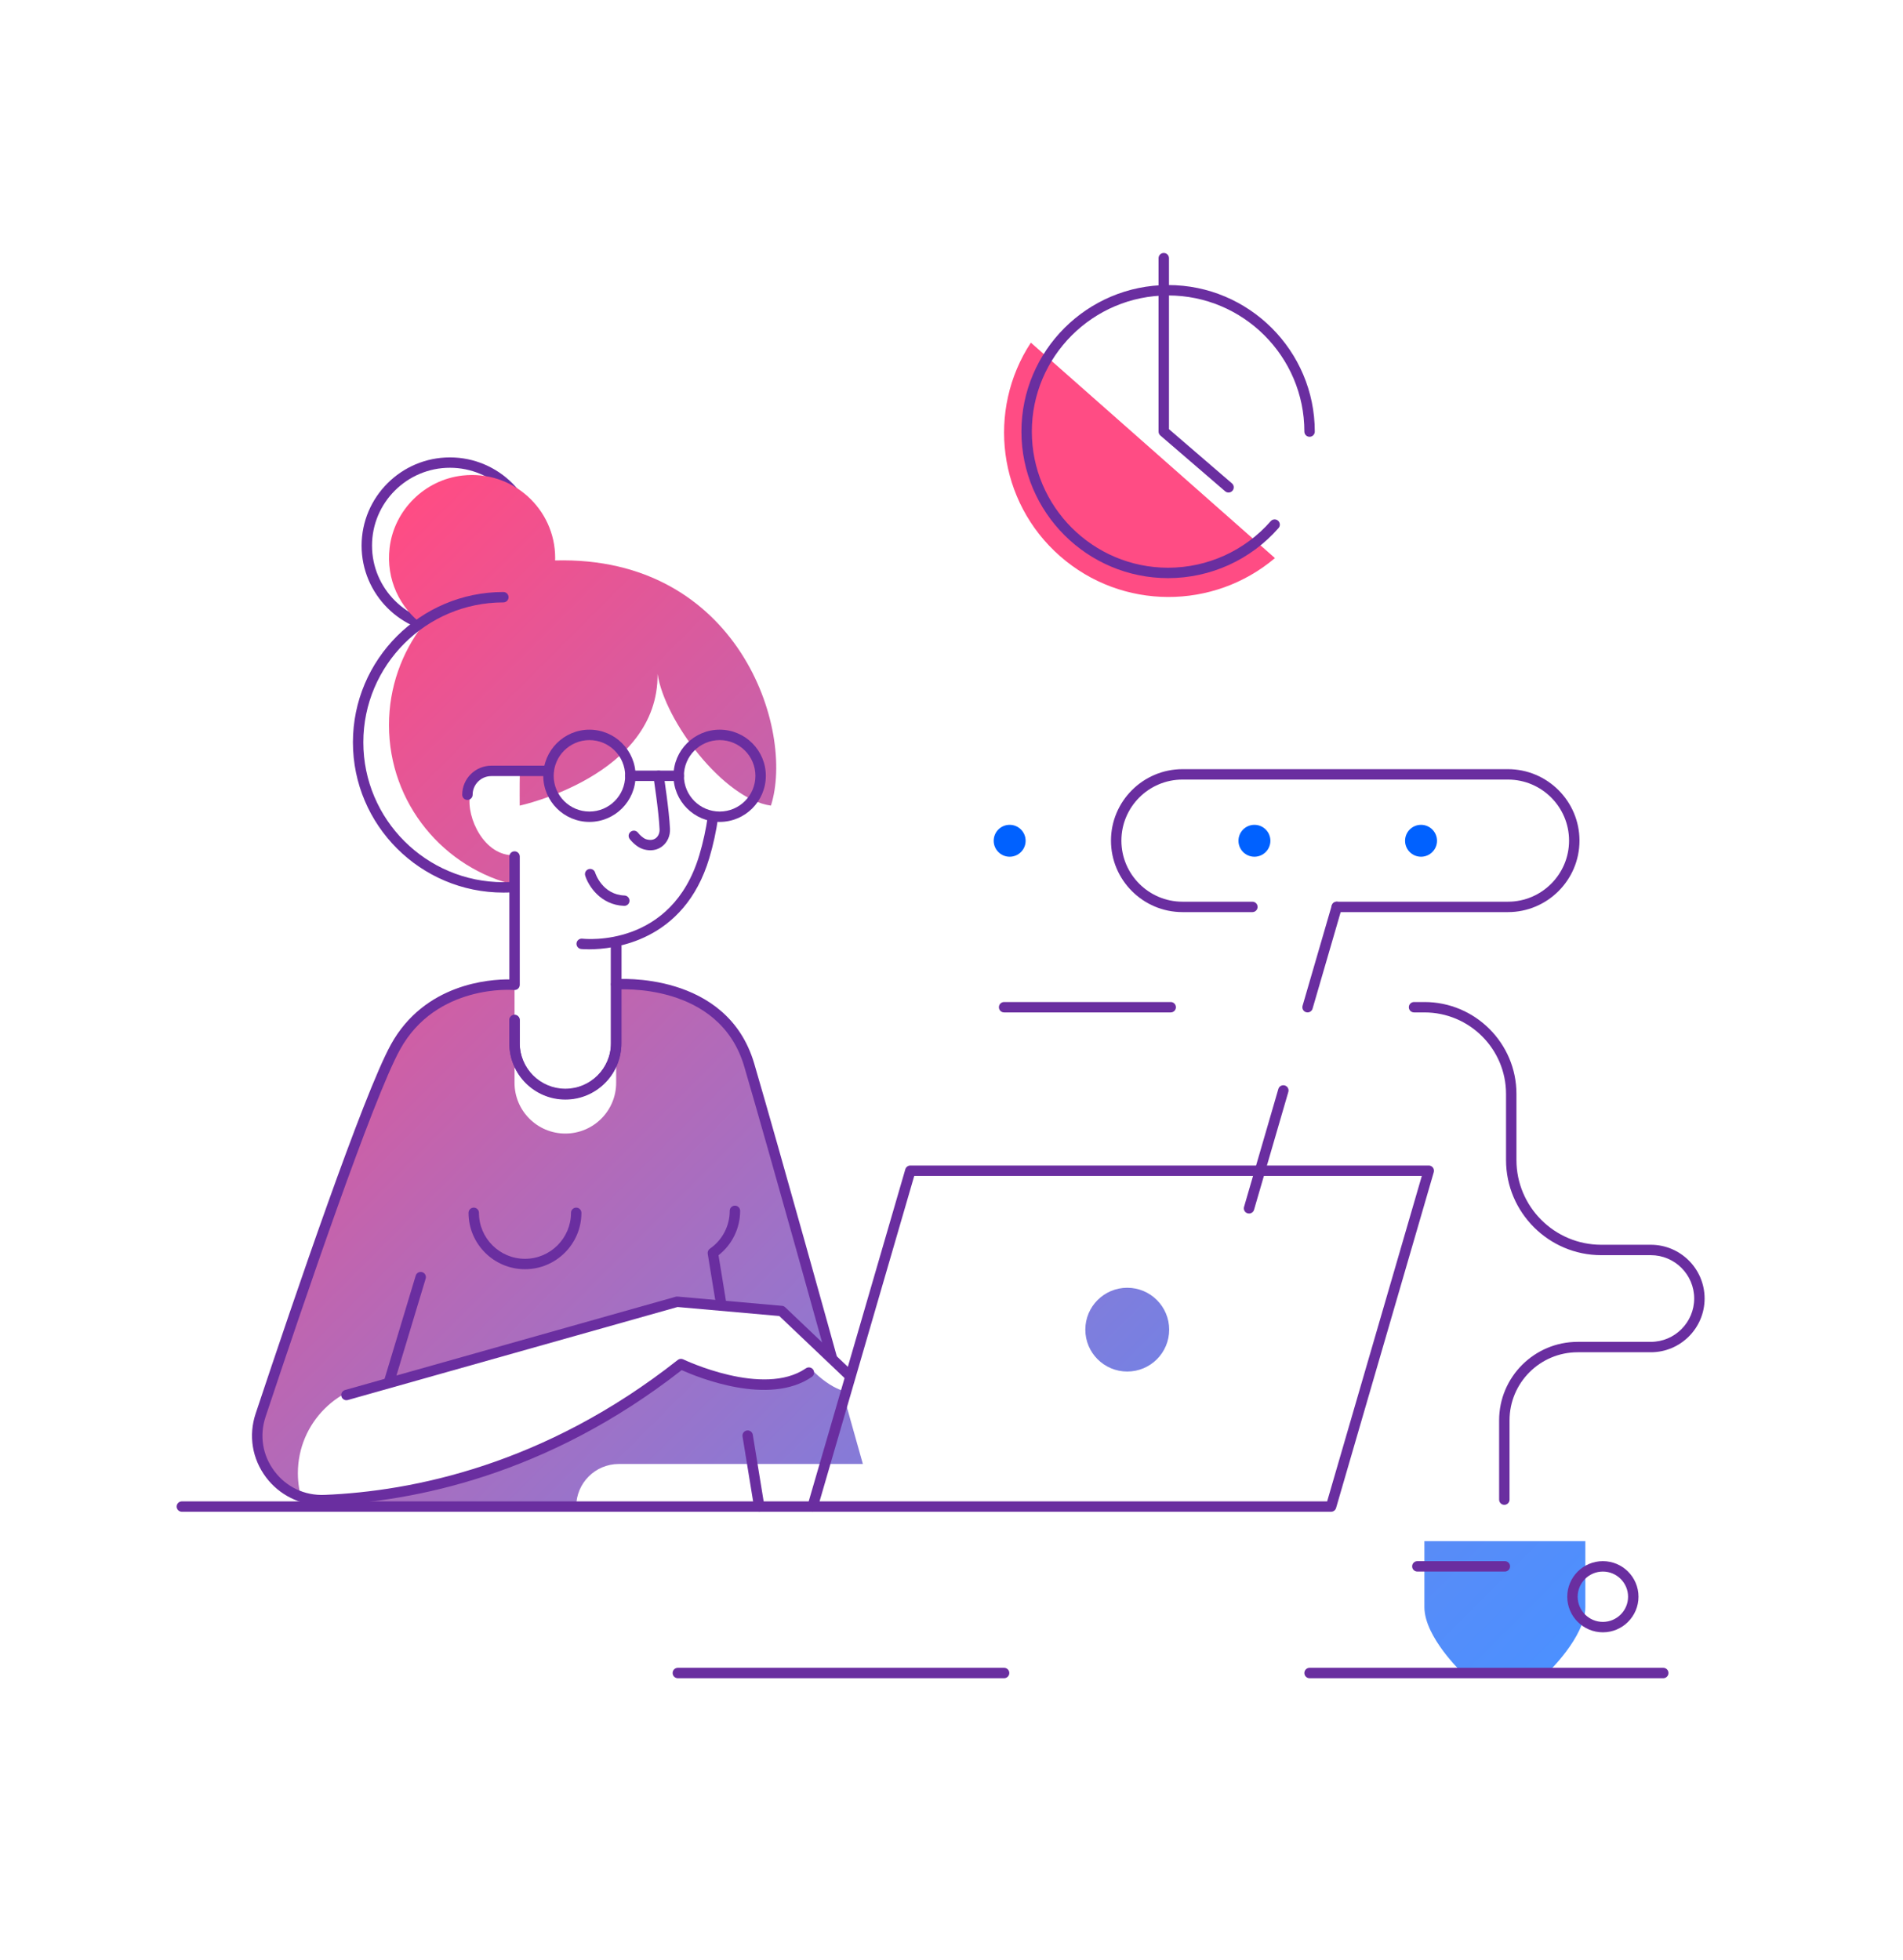 <svg width="432" height="445" viewBox="0 0 432 445" fill="none" xmlns="http://www.w3.org/2000/svg">
<path d="M102.14 143.908C91.085 143.908 82.087 134.918 82.087 123.873C82.087 112.828 91.085 103.838 102.14 103.838C113.195 103.838 122.193 112.828 122.193 123.873C122.193 134.918 113.195 143.908 102.14 143.908ZM102.14 106.192C92.385 106.192 84.451 114.119 84.451 123.865C84.451 133.611 92.385 141.539 102.14 141.539C111.894 141.539 119.829 133.611 119.829 123.865C119.829 114.119 111.894 106.192 102.14 106.192Z" fill="#6A2EA0"/>
<path d="M265.415 301.858C265.415 307.109 261.153 311.367 255.897 311.367C250.642 311.367 246.379 307.109 246.379 301.858C246.379 296.607 250.642 292.348 255.897 292.348C261.153 292.348 265.415 296.607 265.415 301.858ZM130.805 342.022H107.537C106.15 342.022 78.643 341.03 78.643 341.03C78.643 341.03 105.985 335.583 108.979 334.441C125.951 331.261 154.584 309.801 154.584 309.801C173.408 318.799 184.81 311.493 184.81 311.493C187.37 313.902 189.498 315.115 191.184 315.674L195.88 332.355H140.465C135.138 332.363 130.805 336.685 130.805 342.022ZM67.62 334.441C67.62 323.026 76.878 313.776 88.303 313.776C88.816 313.776 89.328 313.8 89.832 313.839L153.529 295.764L177.127 297.622L189.458 309.525L171.163 244.586C167.633 232.061 156.2 223.41 143.183 223.41H139.874V245.814C139.874 252.175 134.713 257.34 128.338 257.34C121.972 257.34 116.803 252.183 116.803 245.814V223.41H115.322C102.565 223.41 91.179 231.384 86.83 243.358L58.953 320.098C55.762 328.876 60.568 338.055 68.692 341.023C67.998 338.96 67.62 336.748 67.62 334.441ZM359.889 349.879C359.889 349.879 359.889 358.035 359.889 364.852C359.889 371.67 351.245 379.81 351.245 379.81H347.423H335.817H331.996C331.996 379.81 323.352 371.67 323.352 364.852C323.352 358.035 323.352 349.879 323.352 349.879H334.627H348.613H359.889ZM175.008 182.891C164.331 181.411 150.921 163.777 149.274 153C149.502 176.129 117.977 182.891 117.977 182.891C117.977 182.891 117.946 178.325 118.001 175.648C118.009 175.16 107.86 173.767 106.686 180.631C105.843 185.552 109.909 194.44 116.811 194.156L117.323 201.013C100.706 197.211 88.303 182.363 88.303 164.603C88.303 156.054 91.187 148.174 96.025 141.876C90.778 138.034 87.594 131.54 88.445 124.376C89.462 115.787 96.419 108.907 105.023 107.954C116.401 106.702 126.03 115.567 126.03 126.674C126.03 126.863 126.022 127.044 126.014 127.233C167.554 126.116 180.531 165.556 175.008 182.891Z" fill="url(#paint0_linear_6319_71948)"/>
<path d="M234.016 77.787C223.978 93.107 226.484 113.858 240.658 126.273C254.762 138.625 275.532 138.459 289.424 126.698L234.016 77.787Z" fill="#FF4C84"/>
<path d="M322.588 194.495C324.59 194.495 326.213 192.873 326.213 190.873C326.213 188.873 324.59 187.252 322.588 187.252C320.587 187.252 318.964 188.873 318.964 190.873C318.964 192.873 320.587 194.495 322.588 194.495Z" fill="#0061FF"/>
<path d="M284.767 194.495C286.769 194.495 288.392 192.873 288.392 190.873C288.392 188.873 286.769 187.252 284.767 187.252C282.765 187.252 281.143 188.873 281.143 190.873C281.143 192.873 282.765 194.495 284.767 194.495Z" fill="#0061FF"/>
<path d="M229.202 194.495C231.204 194.495 232.827 192.873 232.827 190.873C232.827 188.873 231.204 187.252 229.202 187.252C227.2 187.252 225.578 188.873 225.578 190.873C225.578 192.873 227.2 194.495 229.202 194.495Z" fill="#0061FF"/>
<path d="M188.797 309.329C188.277 309.329 187.804 308.982 187.662 308.463C187.536 308.006 174.866 262.339 168.957 242.146C163.315 222.859 140.213 224.622 139.977 224.646C139.33 224.701 138.755 224.221 138.7 223.567C138.645 222.914 139.126 222.347 139.78 222.292C140.032 222.269 165.049 220.363 171.226 241.485C177.143 261.693 189.813 307.376 189.939 307.833C190.113 308.463 189.742 309.108 189.112 309.289C189.002 309.313 188.899 309.329 188.797 309.329Z" fill="#6A2EA0"/>
<path d="M128.339 249.523C121.326 249.523 115.622 243.824 115.622 236.817V231.543C115.622 230.89 116.149 230.362 116.803 230.362C117.457 230.362 117.985 230.89 117.985 231.543V236.817C117.985 242.517 122.626 247.162 128.339 247.162C134.051 247.162 138.692 242.525 138.692 236.817V214.743C138.692 214.09 139.22 213.562 139.874 213.562C140.528 213.562 141.056 214.09 141.056 214.743V236.817C141.056 243.824 135.351 249.523 128.339 249.523Z" fill="#6A2EA0"/>
<path d="M78.644 317.878C78.131 317.878 77.651 317.54 77.509 317.02C77.328 316.39 77.698 315.737 78.328 315.564L153.387 294.387C153.529 294.348 153.671 294.332 153.812 294.348L177.529 296.45C177.797 296.473 178.049 296.584 178.238 296.773L193.587 311.36C194.06 311.809 194.076 312.557 193.627 313.029C193.178 313.501 192.429 313.517 191.956 313.068L176.907 298.764L153.812 296.717L78.967 317.831C78.856 317.863 78.754 317.878 78.644 317.878Z" fill="#6A2EA0"/>
<path d="M119.175 288.138C112.107 288.138 106.363 282.391 106.363 275.337C106.363 274.684 106.891 274.156 107.545 274.156C108.199 274.156 108.727 274.684 108.727 275.337C108.727 281.092 113.415 285.776 119.175 285.776C124.935 285.776 129.623 281.092 129.623 275.337C129.623 274.684 130.151 274.156 130.805 274.156C131.459 274.156 131.987 274.684 131.987 275.337C131.987 282.391 126.243 288.138 119.175 288.138Z" fill="#6A2EA0"/>
<path d="M163.733 297.308C163.165 297.308 162.661 296.899 162.567 296.316L160.66 284.634C160.589 284.185 160.778 283.736 161.156 283.477C163.977 281.524 165.655 278.312 165.655 274.888C165.655 274.234 166.183 273.707 166.837 273.707C167.491 273.707 168.019 274.234 168.019 274.888C168.019 278.832 166.199 282.548 163.11 284.964L164.899 295.939C165.001 296.584 164.568 297.19 163.922 297.293C163.859 297.3 163.796 297.308 163.733 297.308Z" fill="#6A2EA0"/>
<path d="M88.304 314.957C88.193 314.957 88.075 314.941 87.965 314.909C87.342 314.72 86.988 314.059 87.177 313.437L94.371 289.592C94.56 288.97 95.222 288.616 95.844 288.805C96.467 288.994 96.821 289.655 96.632 290.277L89.438 314.122C89.281 314.626 88.808 314.957 88.304 314.957Z" fill="#6A2EA0"/>
<path d="M184.4 343.203H41.288C40.634 343.203 40.106 342.676 40.106 342.023C40.106 341.369 40.634 340.842 41.288 340.842H184.408C185.062 340.842 185.59 341.369 185.59 342.023C185.59 342.676 185.054 343.203 184.4 343.203Z" fill="#6A2EA0"/>
<path d="M302.165 343.203H184.471C184.101 343.203 183.746 343.03 183.526 342.731C183.305 342.431 183.234 342.046 183.337 341.691L205.517 265.448C205.667 264.944 206.124 264.598 206.652 264.598H324.345C324.716 264.598 325.07 264.771 325.291 265.07C325.511 265.369 325.582 265.755 325.48 266.109L303.3 342.353C303.15 342.857 302.693 343.203 302.165 343.203ZM186.047 340.841H301.275L322.769 266.959H207.542L186.047 340.841Z" fill="#6A2EA0"/>
<path d="M172.353 343.204C171.785 343.204 171.281 342.795 171.187 342.212L168.563 326.105C168.46 325.46 168.894 324.854 169.54 324.751C170.186 324.641 170.793 325.082 170.895 325.727L173.519 341.834C173.621 342.48 173.188 343.086 172.542 343.188C172.479 343.196 172.416 343.204 172.353 343.204Z" fill="#6A2EA0"/>
<path d="M265.171 131.248C246.812 131.248 231.873 116.322 231.873 97.979C231.873 79.637 246.812 64.711 265.171 64.711C283.53 64.711 298.469 79.637 298.469 97.979C298.469 98.633 297.941 99.16 297.287 99.16C296.633 99.16 296.105 98.633 296.105 97.979C296.105 80.936 282.23 67.073 265.171 67.073C248.112 67.073 234.237 80.936 234.237 97.979C234.237 115.023 248.112 128.886 265.171 128.886C274.098 128.886 282.584 125.037 288.462 118.322C288.896 117.833 289.637 117.778 290.133 118.211C290.621 118.644 290.677 119.384 290.243 119.88C283.908 127.107 274.776 131.248 265.171 131.248Z" fill="#6A2EA0"/>
<path d="M341.617 356.776H321.753C321.099 356.776 320.571 356.248 320.571 355.595C320.571 354.942 321.099 354.414 321.753 354.414H341.617C342.271 354.414 342.799 354.942 342.799 355.595C342.799 356.248 342.271 356.776 341.617 356.776Z" fill="#6A2EA0"/>
<path d="M377.578 380.991H297.287C296.633 380.991 296.105 380.463 296.105 379.81C296.105 379.156 296.633 378.629 297.287 378.629H377.578C378.232 378.629 378.76 379.156 378.76 379.81C378.76 380.463 378.232 380.991 377.578 380.991Z" fill="#6A2EA0"/>
<path d="M227.942 380.991H153.876C153.222 380.991 152.694 380.463 152.694 379.81C152.694 379.156 153.222 378.629 153.876 378.629H227.942C228.596 378.629 229.123 379.156 229.123 379.81C229.123 380.463 228.596 380.991 227.942 380.991Z" fill="#6A2EA0"/>
<path d="M363.868 370.568C359.408 370.568 355.784 366.947 355.784 362.491C355.784 358.035 359.408 354.414 363.868 354.414C368.328 354.414 371.952 358.035 371.952 362.491C371.952 366.939 368.328 370.568 363.868 370.568ZM363.868 356.776C360.716 356.776 358.147 359.342 358.147 362.491C358.147 365.64 360.716 368.206 363.868 368.206C367.02 368.206 369.588 365.64 369.588 362.491C369.588 359.342 367.02 356.776 363.868 356.776Z" fill="#6A2EA0"/>
<path d="M278.889 111.812C278.613 111.812 278.338 111.717 278.117 111.528L263.414 98.87C263.154 98.649 263.004 98.319 263.004 97.972V58.611C263.004 57.957 263.532 57.43 264.186 57.43C264.84 57.43 265.368 57.957 265.368 58.611V97.429L279.661 109.734C280.158 110.159 280.213 110.906 279.787 111.402C279.551 111.678 279.22 111.812 278.889 111.812Z" fill="#6A2EA0"/>
<path d="M342.318 207.067H303.457C302.803 207.067 302.275 206.54 302.275 205.886C302.275 205.233 302.803 204.705 303.457 204.705H342.318C349.969 204.705 356.194 198.486 356.194 190.842C356.194 183.198 349.969 176.979 342.318 176.979H268.441C260.791 176.979 254.566 183.198 254.566 190.842C254.566 198.486 260.791 204.705 268.441 204.705H284.303C284.957 204.705 285.485 205.233 285.485 205.886C285.485 206.54 284.957 207.067 284.303 207.067H268.441C259.483 207.067 252.202 199.785 252.202 190.842C252.202 181.899 259.491 174.617 268.441 174.617H342.318C351.277 174.617 358.558 181.899 358.558 190.842C358.558 199.785 351.269 207.067 342.318 207.067Z" fill="#6A2EA0"/>
<path d="M283.546 275.493C283.436 275.493 283.326 275.477 283.215 275.446C282.585 275.265 282.23 274.611 282.412 273.981L290.196 247.223C290.378 246.594 291.032 246.239 291.662 246.42C292.292 246.601 292.647 247.255 292.466 247.885L284.681 274.643C284.531 275.162 284.058 275.493 283.546 275.493Z" fill="#6A2EA0"/>
<path d="M296.83 229.841C296.72 229.841 296.61 229.826 296.499 229.794C295.869 229.613 295.515 228.96 295.696 228.33L302.322 205.555C302.504 204.926 303.157 204.571 303.788 204.752C304.418 204.933 304.773 205.587 304.592 206.217L297.965 228.991C297.815 229.503 297.343 229.841 296.83 229.841Z" fill="#6A2EA0"/>
<path d="M341.498 341.629C340.844 341.629 340.316 341.102 340.316 340.449V322.437C340.316 312.62 348.314 304.629 358.14 304.629H374.749C380.178 304.629 384.598 300.213 384.598 294.789C384.598 289.365 380.178 284.949 374.749 284.949H363.505C351.584 284.949 341.884 275.258 341.884 263.347V248.342C341.884 238.14 333.58 229.842 323.368 229.842H321.004C320.35 229.842 319.822 229.315 319.822 228.661C319.822 228.008 320.35 227.48 321.004 227.48H323.368C334.88 227.48 344.248 236.841 344.248 248.342V263.347C344.248 273.959 352.884 282.587 363.505 282.587H374.749C381.486 282.587 386.962 288.058 386.962 294.789C386.962 301.52 381.486 306.991 374.749 306.991H358.14C349.614 306.991 342.68 313.919 342.68 322.437V340.449C342.68 341.102 342.144 341.629 341.498 341.629Z" fill="#6A2EA0"/>
<path d="M265.763 229.842H227.942C227.288 229.842 226.76 229.315 226.76 228.661C226.76 228.008 227.288 227.48 227.942 227.48H265.763C266.416 227.48 266.944 228.008 266.944 228.661C266.944 229.315 266.416 229.842 265.763 229.842Z" fill="#6A2EA0"/>
<path d="M114.266 202.636C95.435 202.636 80.117 187.332 80.117 168.517C80.117 149.702 95.435 134.398 114.266 134.398C114.92 134.398 115.448 134.926 115.448 135.579C115.448 136.233 114.92 136.76 114.266 136.76C96.743 136.76 82.481 151.001 82.481 168.517C82.481 186.033 96.735 200.274 114.266 200.274C114.968 200.274 115.669 200.251 116.362 200.203C117.016 200.164 117.576 200.652 117.615 201.305C117.654 201.959 117.166 202.518 116.512 202.557C115.779 202.612 115.023 202.636 114.266 202.636Z" fill="#6A2EA0"/>
<path d="M133.712 215.514C132.609 215.514 131.955 215.443 131.916 215.443C131.27 215.372 130.805 214.782 130.876 214.136C130.947 213.491 131.538 213.026 132.184 213.097C133.011 213.192 152.497 215.128 158.761 194.109C159.62 191.228 160.266 188.252 160.691 185.253C160.786 184.607 161.385 184.158 162.023 184.245C162.669 184.34 163.118 184.93 163.031 185.575C162.59 188.685 161.92 191.787 161.03 194.77C155.341 213.861 139.141 215.514 133.712 215.514Z" fill="#6A2EA0"/>
<path d="M128.339 249.625C121.326 249.625 115.622 243.925 115.622 236.919V231.644C115.622 230.991 116.149 230.464 116.803 230.464C117.457 230.464 117.985 230.991 117.985 231.644V236.919C117.985 242.619 122.626 247.263 128.339 247.263C134.051 247.263 138.692 242.626 138.692 236.919V214.845C138.692 214.192 139.22 213.664 139.874 213.664C140.528 213.664 141.056 214.192 141.056 214.845V236.919C141.056 243.925 135.351 249.625 128.339 249.625Z" fill="#6A2EA0"/>
<path d="M147.635 193.031C147.092 193.031 146.524 192.944 145.941 192.755C144.365 192.26 143.097 190.661 142.955 190.48C142.553 189.961 142.648 189.221 143.168 188.827C143.688 188.426 144.428 188.52 144.822 189.04C145.177 189.496 145.988 190.299 146.65 190.512C147.541 190.795 148.305 190.709 148.88 190.276C149.44 189.843 149.771 189.079 149.731 188.276C149.55 184.198 148.344 176.389 148.337 176.31C148.234 175.665 148.675 175.066 149.321 174.964C149.968 174.862 150.566 175.302 150.669 175.948C150.716 176.271 151.906 183.962 152.095 188.166C152.166 189.748 151.504 191.236 150.322 192.141C149.55 192.732 148.628 193.031 147.635 193.031Z" fill="#6A2EA0"/>
<path d="M141.726 205.65C141.71 205.65 141.694 205.65 141.678 205.65C136.297 205.445 133.547 201.068 132.846 198.785C132.656 198.163 133.003 197.502 133.626 197.313C134.248 197.124 134.91 197.471 135.099 198.093C135.162 198.297 136.738 203.107 141.765 203.296C142.419 203.32 142.923 203.871 142.9 204.524C142.884 205.154 142.364 205.65 141.726 205.65Z" fill="#6A2EA0"/>
<path d="M73.12 341.74C68.133 341.74 63.421 339.402 60.411 335.411C57.236 331.191 56.369 325.901 58.039 320.894C66.833 294.467 82.513 248.445 88.729 237.148C96.372 223.261 111.185 222.301 115.629 222.348V194.448C115.629 193.795 116.157 193.268 116.811 193.268C117.465 193.268 117.993 193.795 117.993 194.448V223.576C117.993 223.907 117.851 224.222 117.607 224.45C117.363 224.67 117.032 224.781 116.701 224.749C116.528 224.733 99.059 223.285 90.802 238.289C84.671 249.421 69.055 295.285 60.285 321.642C58.867 325.909 59.599 330.412 62.302 333.994C65.012 337.599 69.165 339.559 73.68 339.37C93.567 338.559 123.627 332.584 153.86 308.739C154.214 308.456 154.703 308.408 155.105 308.605C155.286 308.692 173.306 317.281 182.95 310.636C183.486 310.266 184.227 310.4 184.597 310.935C184.968 311.471 184.834 312.211 184.298 312.581C174.527 319.312 158.304 312.644 154.75 311.046C124.21 334.907 93.89 340.913 73.774 341.732C73.561 341.732 73.341 341.74 73.12 341.74Z" fill="#6A2EA0"/>
<path d="M133.807 186.591C128.031 186.591 123.327 181.891 123.327 176.121C123.327 170.35 128.031 165.65 133.807 165.65C139.582 165.65 144.286 170.35 144.286 176.121C144.278 181.899 139.582 186.591 133.807 186.591ZM133.807 168.02C129.331 168.02 125.691 171.657 125.691 176.128C125.691 180.6 129.331 184.237 133.807 184.237C138.282 184.237 141.922 180.6 141.922 176.128C141.922 171.657 138.274 168.02 133.807 168.02Z" fill="#6A2EA0"/>
<path d="M163.37 186.591C157.595 186.591 152.891 181.891 152.891 176.121C152.891 170.35 157.595 165.65 163.37 165.65C169.146 165.65 173.85 170.35 173.85 176.121C173.85 181.899 169.154 186.591 163.37 186.591ZM163.37 168.02C158.895 168.02 155.254 171.657 155.254 176.128C155.254 180.6 158.895 184.237 163.37 184.237C167.846 184.237 171.486 180.6 171.486 176.128C171.486 171.657 167.846 168.02 163.37 168.02Z" fill="#6A2EA0"/>
<path d="M154.081 177.309H143.105C142.451 177.309 141.923 176.782 141.923 176.128C141.923 175.475 142.451 174.947 143.105 174.947H154.081C154.735 174.947 155.263 175.475 155.263 176.128C155.263 176.782 154.735 177.309 154.081 177.309Z" fill="#6A2EA0"/>
<path d="M106.111 181.6C105.457 181.6 104.929 181.073 104.929 180.419C104.929 176.782 107.892 173.83 111.524 173.83H124.509C125.163 173.83 125.691 174.358 125.691 175.011C125.691 175.664 125.163 176.192 124.509 176.192H111.524C109.192 176.192 107.293 178.089 107.293 180.419C107.293 181.073 106.765 181.6 106.111 181.6Z" fill="#6A2EA0"/>
<defs>
<linearGradient id="paint0_linear_6319_71948" x1="40.285" y1="166.849" x2="302.11" y2="428.907" gradientUnits="userSpaceOnUse">
<stop stop-color="#FF4C84"/>
<stop offset="0.353" stop-color="#B569B7"/>
<stop offset="0.656" stop-color="#7D7EDE"/>
<stop offset="0.88" stop-color="#5A8BF6"/>
<stop offset="1" stop-color="#4C90FF"/>
</linearGradient>
</defs>
</svg>
